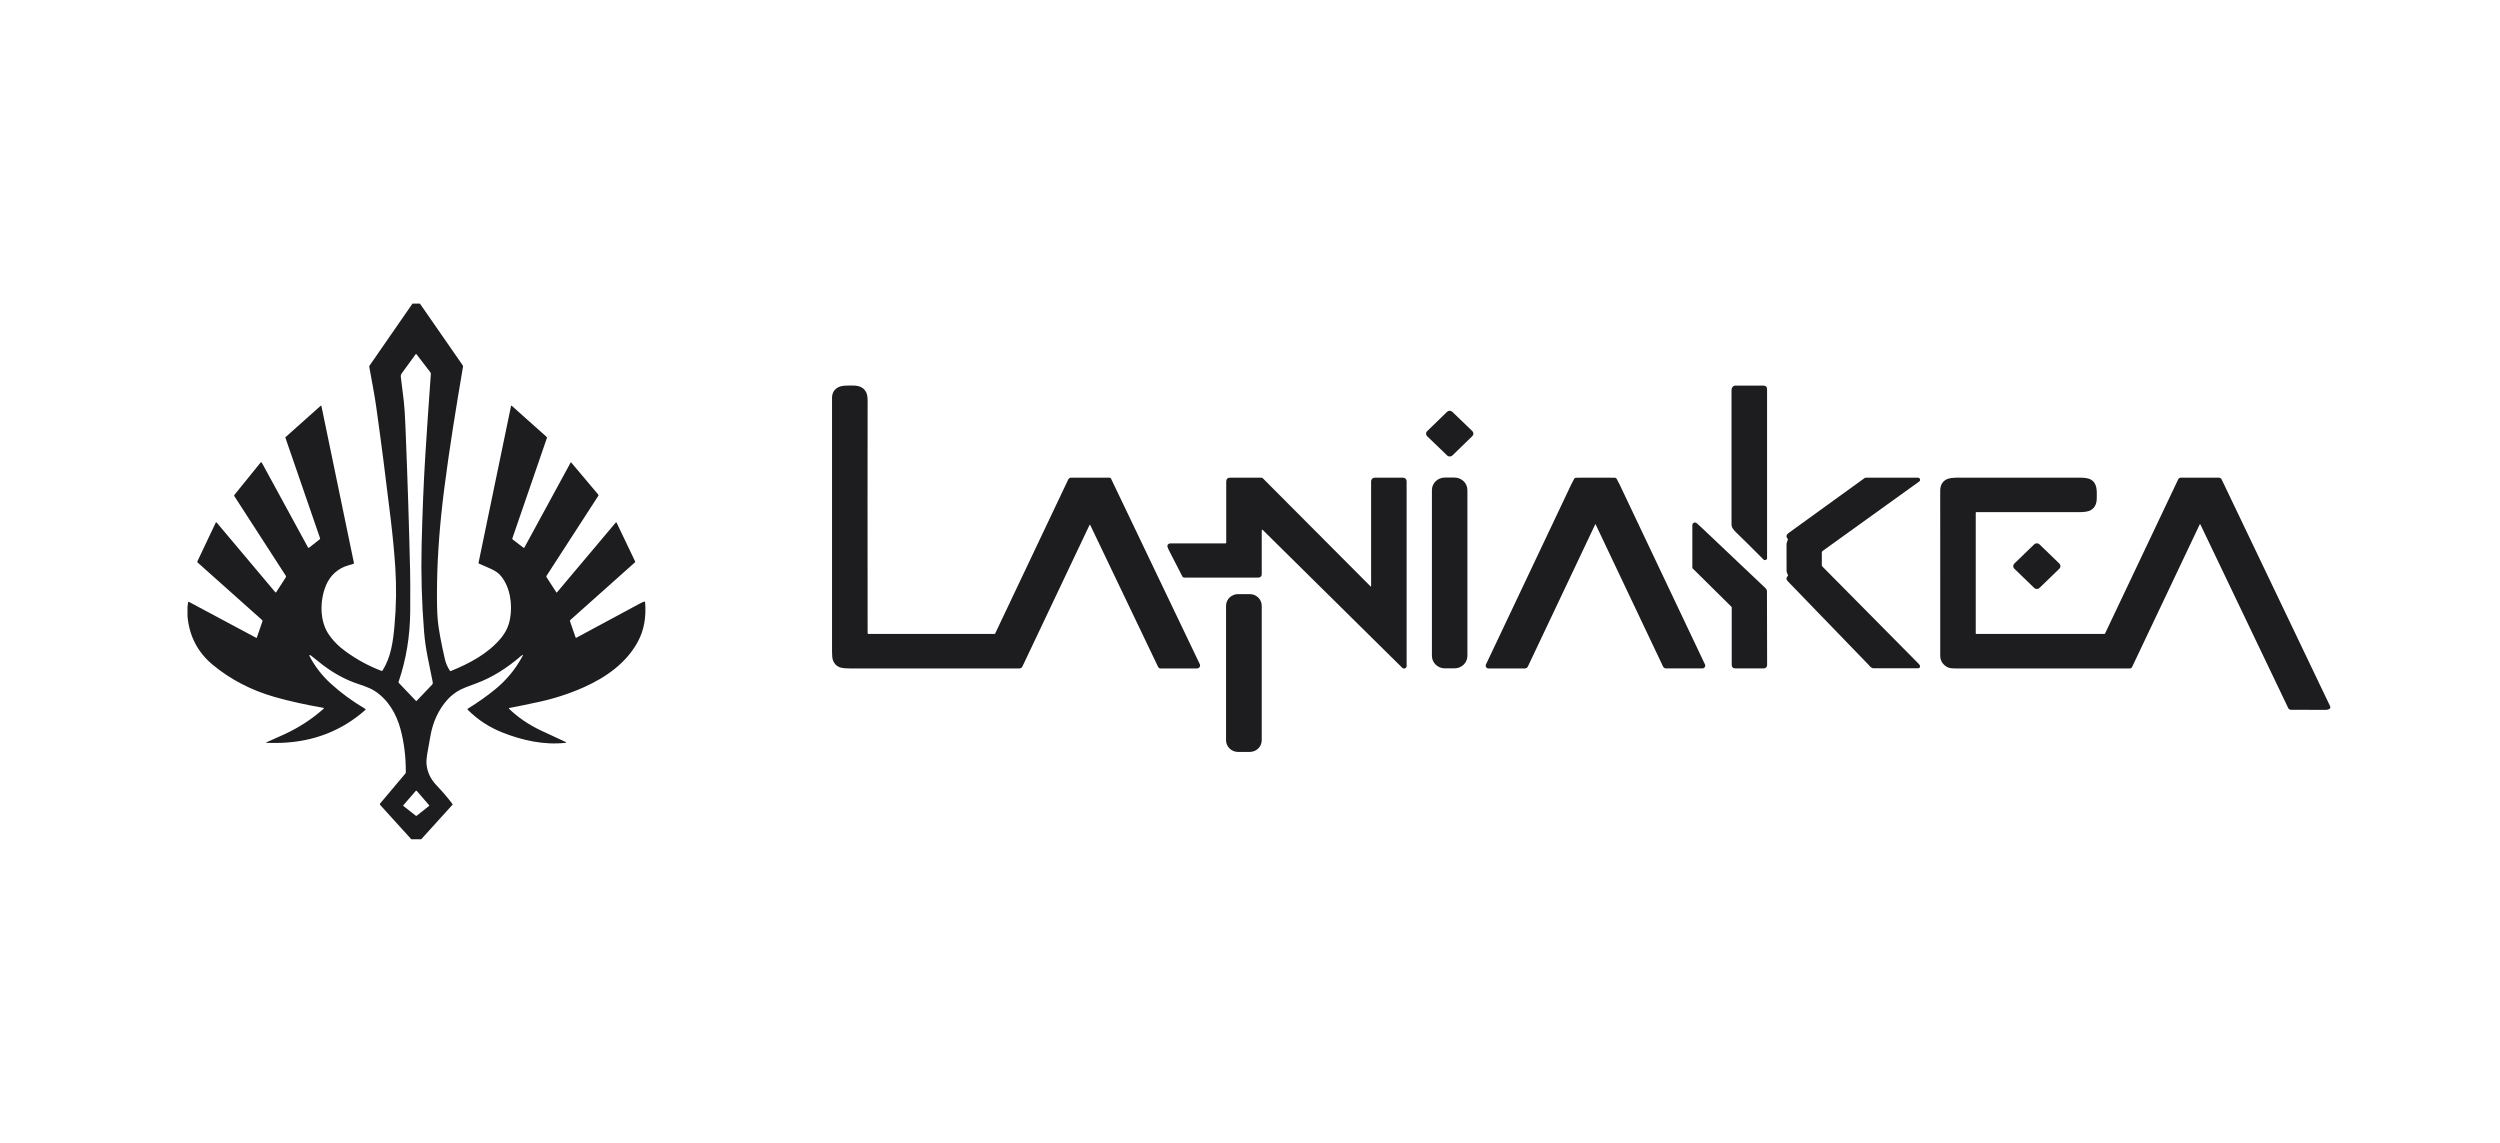 <svg xmlns="http://www.w3.org/2000/svg" width="140" height="64" viewBox="0 0 140 64" fill="none">
  <path d="M23.514 17L25.912 20.458C25.928 20.48 25.933 20.505 25.929 20.531C25.535 22.857 25.171 25.077 24.878 27.368C24.635 29.271 24.501 31.019 24.476 32.612C24.461 33.59 24.474 34.292 24.514 34.719C24.561 35.223 24.694 35.956 24.915 36.919C24.965 37.139 25.058 37.353 25.194 37.56C25.208 37.581 25.227 37.587 25.251 37.577C26.307 37.142 27.319 36.612 28.045 35.744C28.323 35.411 28.485 35.066 28.561 34.656C28.706 33.87 28.58 32.905 28.06 32.264C27.934 32.109 27.757 31.979 27.529 31.874C27.266 31.752 27.033 31.65 26.831 31.569C26.804 31.558 26.793 31.539 26.799 31.512L28.616 22.745C28.623 22.712 28.639 22.707 28.665 22.73L30.614 24.469C30.631 24.484 30.636 24.502 30.628 24.523L28.693 30.145C28.683 30.174 28.691 30.197 28.716 30.217L29.323 30.676C29.34 30.688 29.352 30.685 29.362 30.668L31.961 25.893C31.962 25.891 31.963 25.889 31.965 25.888C31.966 25.887 31.968 25.886 31.971 25.886C31.973 25.886 31.975 25.886 31.977 25.887C31.979 25.888 31.981 25.889 31.982 25.891L33.502 27.697C33.51 27.707 33.515 27.718 33.515 27.73C33.516 27.741 33.513 27.753 33.507 27.763L30.606 32.246C30.59 32.272 30.59 32.297 30.606 32.323L31.156 33.172C31.166 33.188 31.177 33.188 31.189 33.175L34.474 29.272C34.498 29.243 34.518 29.245 34.534 29.279L35.566 31.437C35.577 31.459 35.573 31.478 35.554 31.495L31.949 34.711C31.92 34.736 31.912 34.767 31.924 34.803L32.232 35.694C32.233 35.699 32.236 35.703 32.239 35.706C32.242 35.709 32.246 35.712 32.251 35.714C32.255 35.715 32.26 35.716 32.264 35.716C32.269 35.715 32.274 35.714 32.278 35.712C33.404 35.108 34.593 34.468 35.845 33.792C35.921 33.751 36 33.716 36.081 33.688C36.108 33.679 36.122 33.688 36.125 33.715C36.197 34.553 36.065 35.288 35.727 35.92C35.089 37.114 33.951 37.926 32.7 38.484C31.879 38.849 31.021 39.128 30.124 39.319C29.474 39.459 28.939 39.568 28.52 39.648C28.516 39.649 28.511 39.651 28.508 39.654C28.504 39.657 28.502 39.661 28.5 39.665C28.499 39.67 28.499 39.674 28.5 39.679C28.501 39.683 28.504 39.687 28.507 39.691C28.999 40.168 29.586 40.57 30.27 40.897C30.657 41.082 31.12 41.298 31.661 41.544C31.727 41.574 31.724 41.592 31.652 41.6C30.477 41.732 29.242 41.461 28.131 41.018C27.395 40.726 26.75 40.303 26.196 39.75C26.191 39.746 26.187 39.74 26.185 39.734C26.183 39.727 26.182 39.721 26.183 39.714C26.184 39.708 26.186 39.701 26.19 39.696C26.194 39.69 26.199 39.685 26.204 39.681C26.754 39.343 27.257 38.988 27.713 38.617C28.35 38.099 28.862 37.482 29.249 36.766C29.309 36.654 29.29 36.64 29.192 36.724C28.414 37.388 27.603 37.929 26.643 38.278C26.19 38.443 25.906 38.555 25.793 38.615C25.499 38.771 25.256 38.958 25.062 39.175C24.556 39.74 24.234 40.434 24.096 41.257C24.058 41.488 24.012 41.744 23.959 42.025C23.893 42.371 23.869 42.629 23.886 42.798C23.929 43.239 24.114 43.631 24.439 43.972C24.799 44.35 25.099 44.702 25.339 45.027C25.35 45.041 25.349 45.055 25.337 45.068L23.587 47H23.035L21.285 45.072C21.276 45.062 21.271 45.05 21.27 45.037C21.27 45.023 21.275 45.011 21.283 45L22.699 43.32C22.716 43.299 22.725 43.276 22.725 43.248C22.729 42.383 22.629 41.574 22.425 40.82C22.196 39.974 21.73 39.162 20.952 38.675C20.626 38.472 20.261 38.382 19.836 38.224C19.222 37.994 18.626 37.659 18.051 37.219C17.837 37.055 17.62 36.882 17.399 36.7C17.387 36.69 17.372 36.685 17.354 36.685C17.349 36.685 17.343 36.687 17.339 36.689C17.334 36.692 17.33 36.696 17.328 36.7C17.325 36.704 17.323 36.709 17.323 36.715C17.323 36.72 17.324 36.725 17.326 36.73C17.629 37.311 18.025 37.825 18.514 38.272C19.09 38.799 19.734 39.272 20.447 39.691C20.453 39.694 20.458 39.699 20.462 39.705C20.465 39.711 20.468 39.717 20.468 39.724C20.469 39.731 20.468 39.738 20.465 39.745C20.462 39.751 20.458 39.757 20.453 39.762C19.148 40.914 17.59 41.526 15.778 41.599C15.559 41.607 15.27 41.608 14.911 41.601C14.908 41.601 14.905 41.6 14.903 41.598C14.901 41.596 14.899 41.594 14.899 41.591C14.898 41.588 14.899 41.585 14.9 41.583C14.901 41.58 14.904 41.578 14.907 41.577C15.139 41.478 15.468 41.331 15.892 41.136C16.721 40.757 17.465 40.274 18.125 39.687C18.129 39.683 18.132 39.678 18.133 39.673C18.135 39.668 18.135 39.663 18.133 39.658C18.132 39.653 18.129 39.648 18.125 39.645C18.121 39.642 18.116 39.639 18.111 39.639C17.102 39.464 16.198 39.262 15.396 39.035C14.079 38.66 12.919 38.059 11.918 37.232C11.073 36.532 10.6 35.625 10.5 34.511V33.98L10.534 33.728C10.535 33.723 10.537 33.718 10.54 33.714C10.543 33.71 10.546 33.707 10.551 33.705C10.556 33.702 10.561 33.701 10.566 33.701C10.571 33.701 10.576 33.703 10.581 33.705L14.358 35.724C14.36 35.725 14.362 35.725 14.364 35.726C14.366 35.726 14.368 35.725 14.37 35.724C14.372 35.724 14.374 35.722 14.375 35.721C14.377 35.719 14.378 35.718 14.379 35.716L14.697 34.793C14.706 34.766 14.699 34.741 14.674 34.719L11.068 31.502C11.046 31.483 11.041 31.461 11.053 31.437L12.075 29.282C12.093 29.244 12.116 29.242 12.143 29.274L15.419 33.168C15.422 33.171 15.426 33.174 15.43 33.176C15.434 33.177 15.438 33.178 15.443 33.178C15.447 33.178 15.451 33.176 15.455 33.174C15.459 33.172 15.462 33.169 15.465 33.166L16.007 32.327C16.024 32.3 16.023 32.271 16.004 32.241L13.121 27.782C13.106 27.761 13.107 27.739 13.124 27.718L14.594 25.901C14.598 25.895 14.603 25.891 14.609 25.889C14.615 25.886 14.622 25.885 14.629 25.886C14.635 25.886 14.642 25.888 14.647 25.892C14.653 25.895 14.657 25.9 14.66 25.906L17.244 30.649C17.262 30.682 17.287 30.687 17.317 30.664L17.906 30.2C17.926 30.184 17.932 30.165 17.924 30.141L15.979 24.502C15.978 24.499 15.978 24.496 15.979 24.492C15.979 24.489 15.981 24.486 15.984 24.484L17.953 22.728C17.978 22.705 17.994 22.71 18.001 22.744L19.82 31.526C19.825 31.55 19.815 31.567 19.791 31.576C19.744 31.591 19.651 31.619 19.509 31.659C18.924 31.825 18.493 32.221 18.26 32.771C17.915 33.583 17.888 34.719 18.379 35.479C18.625 35.859 18.964 36.203 19.397 36.511C20.032 36.963 20.689 37.316 21.368 37.571C21.376 37.575 21.385 37.575 21.394 37.572C21.402 37.569 21.409 37.563 21.414 37.556C21.894 36.817 22.011 35.935 22.091 35.042C22.191 33.94 22.206 32.856 22.137 31.79C22.085 30.981 21.999 30.075 21.88 29.073C21.61 26.808 21.338 24.698 21.063 22.743C20.968 22.062 20.809 21.278 20.679 20.546C20.674 20.522 20.68 20.497 20.694 20.476L23.1 17H23.514ZM22.338 38.248L23.302 39.258C23.303 39.26 23.305 39.261 23.306 39.261C23.308 39.262 23.31 39.263 23.312 39.263C23.314 39.263 23.316 39.262 23.318 39.261C23.32 39.261 23.322 39.26 23.323 39.258L24.198 38.341C24.214 38.324 24.226 38.304 24.233 38.281C24.239 38.259 24.24 38.235 24.235 38.212C24.155 37.833 24.06 37.363 23.949 36.801C23.853 36.313 23.786 35.845 23.75 35.396C23.618 33.771 23.572 32.142 23.611 30.509C23.656 28.691 23.722 27.058 23.811 25.61C23.893 24.276 23.999 22.721 24.127 20.947C24.13 20.908 24.12 20.874 24.096 20.843L23.321 19.835C23.318 19.831 23.315 19.829 23.311 19.827C23.307 19.825 23.303 19.824 23.299 19.824C23.295 19.824 23.291 19.825 23.287 19.827C23.284 19.829 23.28 19.831 23.278 19.835L22.486 20.924C22.45 20.974 22.436 21.03 22.444 21.091C22.519 21.686 22.577 22.155 22.616 22.496C22.65 22.788 22.68 23.258 22.706 23.907C22.822 26.764 22.908 29.437 22.965 31.925C22.976 32.412 22.979 33.184 22.972 34.242C22.962 35.622 22.746 36.934 22.322 38.178C22.313 38.204 22.318 38.228 22.338 38.248ZM24.024 45.136C24.027 45.134 24.03 45.13 24.033 45.126C24.035 45.122 24.036 45.117 24.037 45.113C24.037 45.108 24.037 45.104 24.035 45.099C24.034 45.095 24.032 45.091 24.028 45.087L23.337 44.29C23.333 44.286 23.329 44.283 23.324 44.281C23.32 44.279 23.314 44.278 23.309 44.278C23.304 44.278 23.299 44.279 23.294 44.281C23.29 44.283 23.285 44.286 23.282 44.29L22.59 45.089C22.587 45.093 22.585 45.097 22.583 45.101C22.582 45.105 22.581 45.11 22.582 45.114C22.582 45.119 22.584 45.123 22.586 45.127C22.588 45.132 22.591 45.135 22.595 45.138L23.288 45.683C23.294 45.688 23.302 45.69 23.31 45.69C23.318 45.69 23.326 45.688 23.332 45.683L24.024 45.136Z" fill="#1D1D1F"/>
  <path d="M48.633 35.501H55.695C55.702 35.501 55.709 35.499 55.714 35.496C55.72 35.493 55.724 35.488 55.727 35.482L59.821 26.851C59.835 26.82 59.859 26.794 59.888 26.776C59.917 26.758 59.951 26.748 59.986 26.748H62.125C62.145 26.748 62.164 26.754 62.181 26.764C62.198 26.774 62.211 26.789 62.219 26.807L67.189 37.195C67.201 37.22 67.206 37.248 67.204 37.277C67.202 37.305 67.193 37.332 67.177 37.356C67.162 37.379 67.14 37.399 67.115 37.412C67.089 37.426 67.06 37.433 67.031 37.433H64.99C64.962 37.433 64.934 37.425 64.91 37.41C64.886 37.395 64.867 37.374 64.855 37.349L61.052 29.399C61.05 29.396 61.048 29.393 61.044 29.391C61.041 29.388 61.037 29.387 61.033 29.387C61.029 29.387 61.025 29.388 61.022 29.391C61.018 29.393 61.015 29.396 61.014 29.399L57.253 37.328C57.238 37.36 57.214 37.386 57.184 37.405C57.153 37.424 57.118 37.434 57.082 37.434C55.352 37.433 52.215 37.433 47.668 37.434C47.336 37.434 47.113 37.409 46.998 37.359C46.828 37.285 46.712 37.159 46.647 36.981C46.612 36.885 46.594 36.726 46.594 36.503C46.595 31.817 46.595 27.076 46.594 22.281C46.594 21.991 46.724 21.787 46.983 21.668C47.086 21.621 47.234 21.596 47.426 21.593C47.852 21.586 48.274 21.543 48.499 21.955C48.559 22.064 48.588 22.235 48.587 22.469C48.581 25.558 48.581 29.887 48.587 35.458C48.588 35.487 48.603 35.501 48.633 35.501Z" fill="#1D1D1F"/>
  <path d="M97.093 21.613C97.117 21.6 97.145 21.593 97.173 21.593H98.739C98.884 21.593 98.956 21.663 98.956 21.802V31.271C98.956 31.281 98.954 31.292 98.949 31.302C98.944 31.312 98.937 31.321 98.929 31.328C98.9 31.351 98.868 31.364 98.832 31.366C98.805 31.368 98.782 31.36 98.763 31.341C98.029 30.604 97.515 30.095 97.221 29.813C97.147 29.741 97.085 29.67 97.037 29.599C96.988 29.526 96.964 29.439 96.965 29.337C96.969 26.605 96.969 24.111 96.965 21.857C96.965 21.742 97.007 21.661 97.093 21.613Z" fill="#1D1D1F"/>
  <path d="M82.449 24.14L81.329 23.062C81.248 22.984 81.117 22.984 81.036 23.062L79.921 24.145C79.84 24.223 79.84 24.35 79.921 24.428L81.041 25.506C81.122 25.584 81.253 25.584 81.334 25.506L82.449 24.424C82.53 24.345 82.53 24.218 82.449 24.14Z" fill="#1D1D1F"/>
  <path d="M68.669 30.384V26.976C68.669 26.824 68.747 26.748 68.904 26.748H70.629C70.647 26.748 70.663 26.752 70.679 26.758C70.694 26.764 70.708 26.774 70.72 26.785L76.752 32.839C76.755 32.841 76.758 32.843 76.761 32.844C76.765 32.844 76.768 32.844 76.772 32.843C76.775 32.842 76.778 32.839 76.779 32.836C76.781 32.833 76.782 32.83 76.782 32.827V26.948C76.782 26.895 76.804 26.844 76.843 26.807C76.881 26.77 76.933 26.748 76.988 26.748H78.569C78.623 26.748 78.674 26.769 78.712 26.806C78.75 26.843 78.771 26.892 78.771 26.945V37.301C78.771 37.328 78.763 37.355 78.747 37.377C78.731 37.4 78.708 37.418 78.682 37.428C78.656 37.438 78.627 37.441 78.599 37.435C78.571 37.43 78.546 37.417 78.526 37.397L70.73 29.693C70.681 29.645 70.657 29.655 70.657 29.722V32.171C70.657 32.217 70.638 32.261 70.605 32.294C70.571 32.326 70.525 32.344 70.478 32.344H66.32C66.27 32.344 66.234 32.323 66.212 32.28C65.896 31.672 65.647 31.187 65.465 30.826C65.422 30.74 65.393 30.671 65.379 30.617C65.373 30.595 65.373 30.572 65.378 30.55C65.382 30.528 65.392 30.507 65.407 30.489C65.421 30.471 65.44 30.456 65.461 30.446C65.482 30.436 65.505 30.431 65.529 30.431H68.621C68.633 30.431 68.646 30.426 68.655 30.418C68.664 30.409 68.669 30.397 68.669 30.384Z" fill="#1D1D1F"/>
  <path d="M81.449 26.743H80.913C80.512 26.743 80.187 27.057 80.187 27.445V36.727C80.187 37.114 80.512 37.428 80.913 37.428H81.449C81.85 37.428 82.175 37.114 82.175 36.727V27.445C82.175 27.057 81.85 26.743 81.449 26.743Z" fill="#1D1D1F"/>
  <path d="M89.343 26.748C89.711 26.748 90.073 26.75 90.428 26.752C90.449 26.752 90.469 26.757 90.487 26.767C90.505 26.777 90.52 26.792 90.53 26.81C90.588 26.91 90.644 27.016 90.697 27.129C92.999 31.983 94.593 35.343 95.479 37.209C95.491 37.233 95.496 37.26 95.494 37.286C95.492 37.312 95.483 37.337 95.468 37.359C95.454 37.381 95.433 37.4 95.41 37.412C95.386 37.425 95.359 37.431 95.332 37.431H93.301C93.266 37.431 93.231 37.422 93.201 37.403C93.171 37.384 93.147 37.358 93.132 37.327L89.353 29.361C89.352 29.361 89.351 29.361 89.348 29.36C89.346 29.36 89.345 29.36 89.343 29.36C89.342 29.36 89.34 29.36 89.338 29.36C89.336 29.361 89.334 29.361 89.334 29.361L85.559 37.328C85.544 37.36 85.52 37.386 85.49 37.405C85.461 37.424 85.426 37.434 85.39 37.434L83.359 37.434C83.332 37.434 83.305 37.428 83.281 37.415C83.258 37.403 83.238 37.384 83.223 37.362C83.208 37.34 83.2 37.315 83.198 37.289C83.196 37.263 83.201 37.236 83.212 37.213C84.097 35.346 85.69 31.985 87.989 27.13C88.042 27.017 88.098 26.91 88.156 26.811C88.166 26.793 88.181 26.778 88.198 26.768C88.216 26.758 88.237 26.752 88.257 26.752C88.613 26.75 88.975 26.748 89.343 26.748Z" fill="#1D1D1F"/>
  <path d="M100.109 30.171C100.001 30.049 100.033 29.941 100.165 29.846C101.405 28.948 102.818 27.927 104.405 26.781C104.434 26.761 104.47 26.749 104.506 26.749C105.455 26.748 106.413 26.748 107.38 26.748C107.412 26.748 107.441 26.755 107.465 26.768C107.517 26.794 107.535 26.839 107.519 26.903C107.514 26.927 107.499 26.949 107.478 26.963L102.056 30.861C102.046 30.869 102.037 30.879 102.031 30.89C102.025 30.901 102.022 30.914 102.022 30.926V31.636C102.022 31.673 102.037 31.709 102.063 31.735C102.465 32.14 104.258 33.952 107.442 37.169C107.479 37.206 107.505 37.244 107.519 37.284C107.525 37.3 107.527 37.316 107.525 37.333C107.522 37.35 107.516 37.366 107.506 37.379C107.496 37.393 107.483 37.404 107.467 37.412C107.452 37.42 107.435 37.424 107.417 37.424C106.795 37.424 105.959 37.424 104.911 37.424C104.846 37.424 104.774 37.38 104.695 37.293C104.64 37.231 104.611 37.199 104.608 37.196C102.56 35.077 101.064 33.53 100.122 32.557C100.022 32.454 100.018 32.355 100.111 32.26C100.129 32.241 100.133 32.219 100.122 32.196C100.085 32.117 100.049 32.042 100.048 31.962C100.043 31.538 100.042 31.049 100.046 30.498C100.046 30.45 100.055 30.399 100.073 30.347C100.095 30.281 100.108 30.244 100.112 30.238C100.128 30.213 100.127 30.191 100.109 30.171Z" fill="#1D1D1F"/>
  <path d="M123.222 29.37C123.22 29.366 123.217 29.363 123.214 29.361C123.21 29.359 123.206 29.358 123.202 29.358C123.198 29.358 123.194 29.359 123.191 29.361C123.188 29.364 123.185 29.367 123.183 29.37L119.394 37.358C119.383 37.38 119.366 37.399 119.345 37.413C119.323 37.426 119.298 37.433 119.273 37.433C116.061 37.434 112.844 37.434 109.622 37.433C109.343 37.433 109.157 37.443 108.962 37.305C108.756 37.159 108.653 36.96 108.653 36.707C108.653 33.523 108.653 30.449 108.652 27.485C108.652 27.181 108.768 26.969 109 26.847C109.127 26.781 109.346 26.748 109.658 26.748C111.924 26.748 114.191 26.748 116.457 26.748C116.739 26.749 116.94 26.78 117.059 26.841C117.46 27.047 117.425 27.487 117.418 27.924C117.413 28.227 117.302 28.442 117.084 28.569C116.957 28.644 116.738 28.681 116.427 28.681C114.153 28.681 112.234 28.68 110.671 28.68C110.663 28.68 110.656 28.683 110.65 28.689C110.645 28.694 110.642 28.701 110.642 28.709V35.474C110.642 35.492 110.651 35.501 110.67 35.501H117.839C117.861 35.501 117.876 35.492 117.885 35.473L121.978 26.845C121.991 26.816 122.013 26.792 122.041 26.775C122.069 26.758 122.101 26.748 122.134 26.748H124.249C124.284 26.748 124.318 26.758 124.347 26.776C124.376 26.794 124.399 26.819 124.413 26.849L130.488 39.551C130.501 39.577 130.503 39.607 130.495 39.635C130.487 39.662 130.469 39.686 130.444 39.702C130.387 39.738 130.313 39.755 130.222 39.753C130.161 39.752 129.518 39.75 128.295 39.748C128.262 39.748 128.231 39.739 128.203 39.722C128.176 39.705 128.154 39.681 128.141 39.652L123.222 29.37Z" fill="#1D1D1F"/>
  <path d="M96.954 33.973L94.803 31.846C94.783 31.826 94.771 31.799 94.771 31.771V29.403C94.771 29.375 94.78 29.348 94.795 29.325C94.811 29.302 94.833 29.284 94.859 29.273C94.885 29.262 94.914 29.259 94.942 29.263C94.971 29.268 94.997 29.28 95.017 29.299C95.16 29.428 95.272 29.532 95.355 29.609C96.707 30.883 97.878 31.992 98.868 32.937C98.921 32.988 98.948 33.048 98.95 33.117C98.955 33.432 98.958 34.809 98.959 37.248C98.959 37.297 98.939 37.344 98.903 37.378C98.867 37.413 98.818 37.432 98.768 37.432H97.196C97.05 37.432 96.977 37.362 96.977 37.222V34.027C96.977 34.007 96.969 33.987 96.954 33.973Z" fill="#1D1D1F"/>
  <path d="M115.326 31.562L114.21 30.483C114.129 30.405 113.998 30.405 113.917 30.483L112.801 31.562C112.72 31.64 112.72 31.767 112.801 31.846L113.917 32.925C113.998 33.003 114.129 33.003 114.21 32.925L115.326 31.846C115.407 31.767 115.407 31.64 115.326 31.562Z" fill="#1D1D1F"/>
  <path d="M69.984 33.27H69.333C68.961 33.27 68.659 33.562 68.659 33.922V41.457C68.659 41.816 68.961 42.108 69.333 42.108H69.984C70.356 42.108 70.657 41.816 70.657 41.457V33.922C70.657 33.562 70.356 33.27 69.984 33.27Z" fill="#1D1D1F"/>
</svg>
